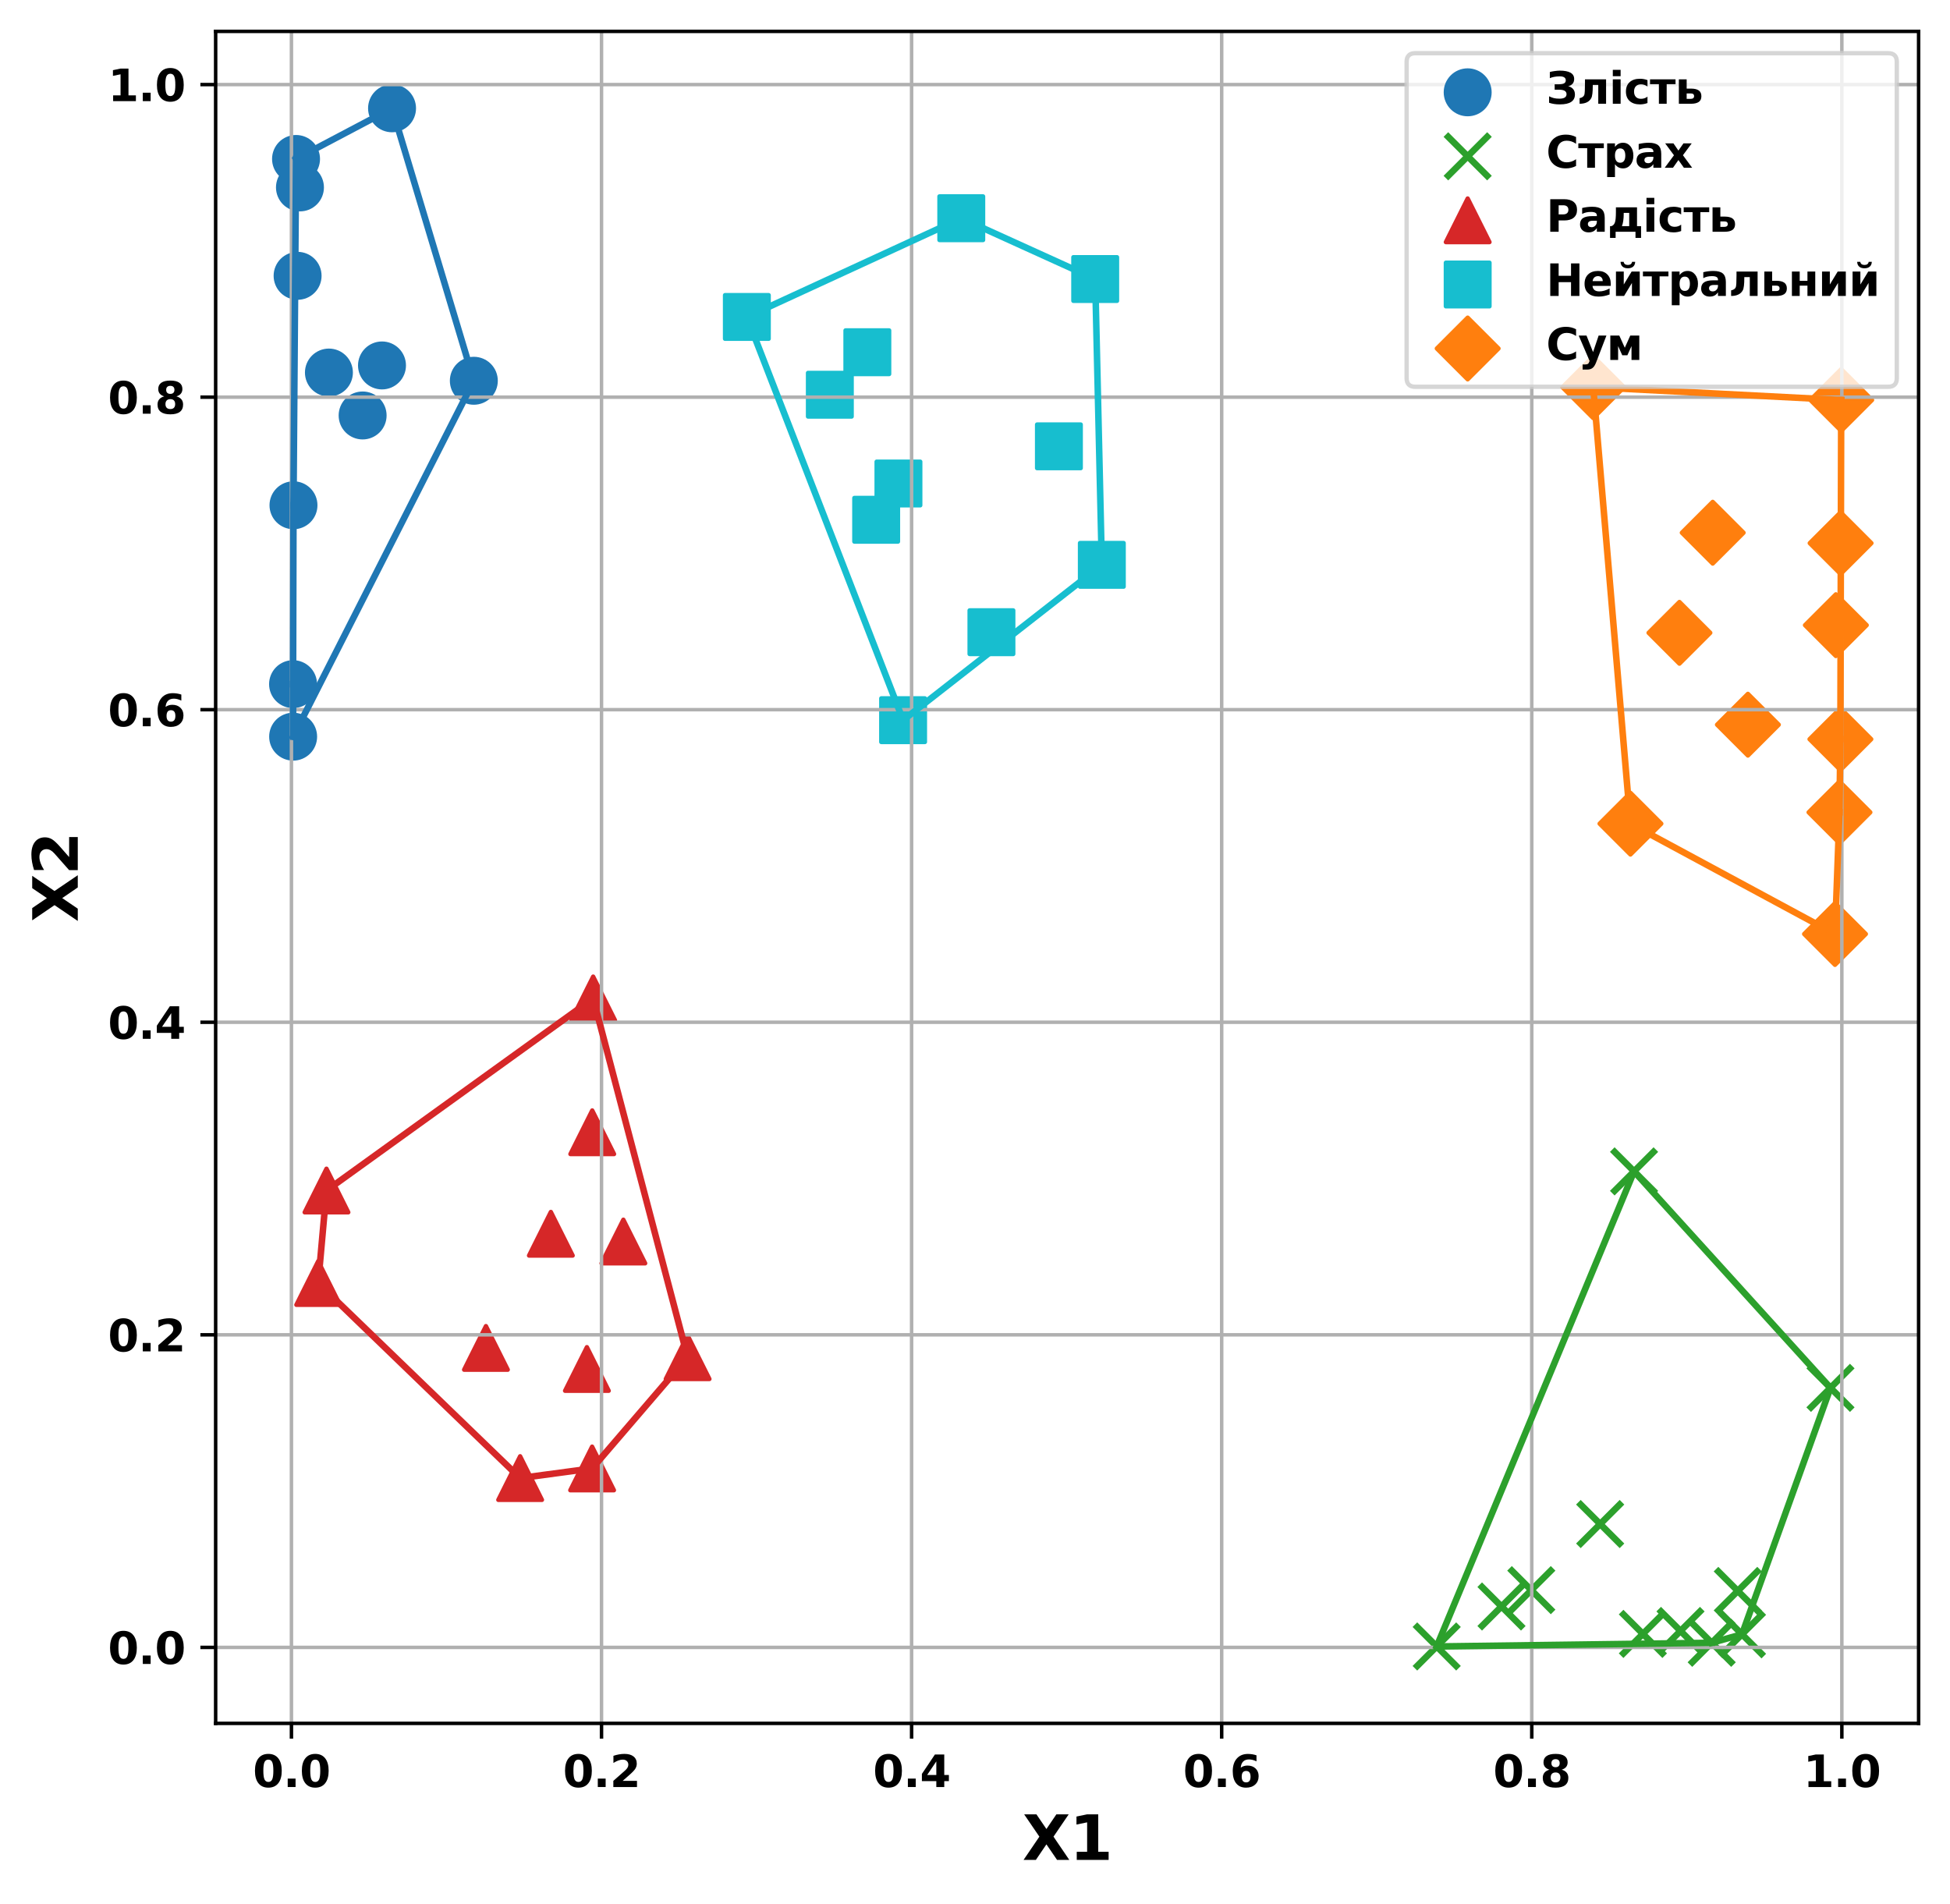 <?xml version="1.0" encoding="utf-8" standalone="no"?>
<!DOCTYPE svg PUBLIC "-//W3C//DTD SVG 1.1//EN"
  "http://www.w3.org/Graphics/SVG/1.1/DTD/svg11.dtd">
<svg xmlns:xlink="http://www.w3.org/1999/xlink" width="447.263pt" height="436.707pt" viewBox="0 0 447.263 436.707" xmlns="http://www.w3.org/2000/svg" version="1.1">
 <defs>
  <style type="text/css">*{stroke-linejoin: round; stroke-linecap: butt}</style>
 </defs>
 <g id="figure_1">
  <g id="patch_1">
   <path d="M 0 436.707 
L 447.263 436.707 
L 447.263 0 
L 0 0 
z
" style="fill: #ffffff"/>
  </g>
  <g id="axes_1">
   <g id="patch_2">
    <path d="M 49.463 395.28 
L 440.063 395.28 
L 440.063 7.2 
L 49.463 7.2 
z
" style="fill: #ffffff"/>
   </g>
   <g id="PathCollection_1">
    <defs>
     <path id="mf2b716d3f9" d="M 0 5 
C 1.326 5 2.598 4.473 3.536 3.536 
C 4.473 2.598 5 1.326 5 0 
C 5 -1.326 4.473 -2.598 3.536 -3.536 
C 2.598 -4.473 1.326 -5 0 -5 
C -1.326 -5 -2.598 -4.473 -3.536 -3.536 
C -4.473 -2.598 -5 -1.326 -5 0 
C -5 1.326 -4.473 2.598 -3.536 3.536 
C -2.598 4.473 -1.326 5 0 5 
z
" style="stroke: #1f77b4"/>
    </defs>
    <g clip-path="url(#p07f710e693)">
     <use xlink:href="#mf2b716d3f9" x="89.922" y="24.84" style="fill: #1f77b4; stroke: #1f77b4"/>
     <use xlink:href="#mf2b716d3f9" x="108.681" y="87.334" style="fill: #1f77b4; stroke: #1f77b4"/>
     <use xlink:href="#mf2b716d3f9" x="68.8" y="42.987" style="fill: #1f77b4; stroke: #1f77b4"/>
     <use xlink:href="#mf2b716d3f9" x="83.174" y="95.293" style="fill: #1f77b4; stroke: #1f77b4"/>
     <use xlink:href="#mf2b716d3f9" x="87.616" y="83.819" style="fill: #1f77b4; stroke: #1f77b4"/>
     <use xlink:href="#mf2b716d3f9" x="68.259" y="63.263" style="fill: #1f77b4; stroke: #1f77b4"/>
     <use xlink:href="#mf2b716d3f9" x="67.218" y="156.917" style="fill: #1f77b4; stroke: #1f77b4"/>
     <use xlink:href="#mf2b716d3f9" x="75.443" y="85.449" style="fill: #1f77b4; stroke: #1f77b4"/>
     <use xlink:href="#mf2b716d3f9" x="67.901" y="36.46" style="fill: #1f77b4; stroke: #1f77b4"/>
     <use xlink:href="#mf2b716d3f9" x="67.314" y="115.889" style="fill: #1f77b4; stroke: #1f77b4"/>
     <use xlink:href="#mf2b716d3f9" x="67.235" y="168.962" style="fill: #1f77b4; stroke: #1f77b4"/>
    </g>
   </g>
   <g id="PathCollection_2">
    <defs>
     <path id="m234e87e2ca" d="M -5 5 
L 5 -5 
M -5 -5 
L 5 5 
" style="stroke: #2ca02c; stroke-width: 1.5"/>
    </defs>
    <g clip-path="url(#p07f710e693)">
     <use xlink:href="#m234e87e2ca" x="367.026" y="349.557" style="fill: #2ca02c; stroke: #2ca02c; stroke-width: 1.5"/>
     <use xlink:href="#m234e87e2ca" x="344.393" y="368.469" style="fill: #2ca02c; stroke: #2ca02c; stroke-width: 1.5"/>
     <use xlink:href="#m234e87e2ca" x="351.231" y="364.721" style="fill: #2ca02c; stroke: #2ca02c; stroke-width: 1.5"/>
     <use xlink:href="#m234e87e2ca" x="419.848" y="318.324" style="fill: #2ca02c; stroke: #2ca02c; stroke-width: 1.5"/>
     <use xlink:href="#m234e87e2ca" x="376.823" y="374.754" style="fill: #2ca02c; stroke: #2ca02c; stroke-width: 1.5"/>
     <use xlink:href="#m234e87e2ca" x="398.59" y="364.903" style="fill: #2ca02c; stroke: #2ca02c; stroke-width: 1.5"/>
     <use xlink:href="#m234e87e2ca" x="385.447" y="374.08" style="fill: #2ca02c; stroke: #2ca02c; stroke-width: 1.5"/>
     <use xlink:href="#m234e87e2ca" x="399.555" y="374.849" style="fill: #2ca02c; stroke: #2ca02c; stroke-width: 1.5"/>
     <use xlink:href="#m234e87e2ca" x="329.529" y="377.64" style="fill: #2ca02c; stroke: #2ca02c; stroke-width: 1.5"/>
     <use xlink:href="#m234e87e2ca" x="374.799" y="268.671" style="fill: #2ca02c; stroke: #2ca02c; stroke-width: 1.5"/>
     <use xlink:href="#m234e87e2ca" x="392.608" y="376.795" style="fill: #2ca02c; stroke: #2ca02c; stroke-width: 1.5"/>
    </g>
   </g>
   <g id="PathCollection_3">
    <defs>
     <path id="md820f7be16" d="M 0 -5 
L -5 5 
L 5 5 
z
" style="stroke: #d62728"/>
    </defs>
    <g clip-path="url(#p07f710e693)">
     <use xlink:href="#md820f7be16" x="135.838" y="259.698" style="fill: #d62728; stroke: #d62728"/>
     <use xlink:href="#md820f7be16" x="142.977" y="284.759" style="fill: #d62728; stroke: #d62728"/>
     <use xlink:href="#md820f7be16" x="136.052" y="229.001" style="fill: #d62728; stroke: #d62728"/>
     <use xlink:href="#md820f7be16" x="72.98" y="294.28" style="fill: #d62728; stroke: #d62728"/>
     <use xlink:href="#md820f7be16" x="135.809" y="336.807" style="fill: #d62728; stroke: #d62728"/>
     <use xlink:href="#md820f7be16" x="134.614" y="313.993" style="fill: #d62728; stroke: #d62728"/>
     <use xlink:href="#md820f7be16" x="126.347" y="282.979" style="fill: #d62728; stroke: #d62728"/>
     <use xlink:href="#md820f7be16" x="74.883" y="273.06" style="fill: #d62728; stroke: #d62728"/>
     <use xlink:href="#md820f7be16" x="119.301" y="339.015" style="fill: #d62728; stroke: #d62728"/>
     <use xlink:href="#md820f7be16" x="111.456" y="309.162" style="fill: #d62728; stroke: #d62728"/>
     <use xlink:href="#md820f7be16" x="157.711" y="311.292" style="fill: #d62728; stroke: #d62728"/>
    </g>
   </g>
   <g id="PathCollection_4">
    <defs>
     <path id="mc1ea8f41bf" d="M -5 5 
L 5 5 
L 5 -5 
L -5 -5 
z
" style="stroke: #17becf"/>
    </defs>
    <g clip-path="url(#p07f710e693)">
     <use xlink:href="#mc1ea8f41bf" x="207.139" y="165.182" style="fill: #17becf; stroke: #17becf"/>
     <use xlink:href="#mc1ea8f41bf" x="190.336" y="90.535" style="fill: #17becf; stroke: #17becf"/>
     <use xlink:href="#mc1ea8f41bf" x="242.877" y="102.371" style="fill: #17becf; stroke: #17becf"/>
     <use xlink:href="#mc1ea8f41bf" x="171.303" y="72.697" style="fill: #17becf; stroke: #17becf"/>
     <use xlink:href="#mc1ea8f41bf" x="198.938" y="80.788" style="fill: #17becf; stroke: #17becf"/>
     <use xlink:href="#mc1ea8f41bf" x="206.072" y="110.896" style="fill: #17becf; stroke: #17becf"/>
     <use xlink:href="#mc1ea8f41bf" x="252.722" y="129.554" style="fill: #17becf; stroke: #17becf"/>
     <use xlink:href="#mc1ea8f41bf" x="200.962" y="119.217" style="fill: #17becf; stroke: #17becf"/>
     <use xlink:href="#mc1ea8f41bf" x="220.482" y="50.052" style="fill: #17becf; stroke: #17becf"/>
     <use xlink:href="#mc1ea8f41bf" x="251.201" y="63.998" style="fill: #17becf; stroke: #17becf"/>
     <use xlink:href="#mc1ea8f41bf" x="227.4" y="145.003" style="fill: #17becf; stroke: #17becf"/>
    </g>
   </g>
   <g id="PathCollection_5">
    <defs>
     <path id="m04f14ccdba" d="M 0 7.071 
L 7.071 0 
L 0 -7.071 
L -7.071 0 
z
" style="stroke: #ff7f0e"/>
    </defs>
    <g clip-path="url(#p07f710e693)">
     <use xlink:href="#m04f14ccdba" x="420.886" y="214.225" style="fill: #ff7f0e; stroke: #ff7f0e"/>
     <use xlink:href="#m04f14ccdba" x="421.911" y="186.316" style="fill: #ff7f0e; stroke: #ff7f0e"/>
     <use xlink:href="#m04f14ccdba" x="365.429" y="88.814" style="fill: #ff7f0e; stroke: #ff7f0e"/>
     <use xlink:href="#m04f14ccdba" x="400.909" y="166.219" style="fill: #ff7f0e; stroke: #ff7f0e"/>
     <use xlink:href="#m04f14ccdba" x="373.97" y="188.92" style="fill: #ff7f0e; stroke: #ff7f0e"/>
     <use xlink:href="#m04f14ccdba" x="422.169" y="124.577" style="fill: #ff7f0e; stroke: #ff7f0e"/>
     <use xlink:href="#m04f14ccdba" x="385.204" y="145.145" style="fill: #ff7f0e; stroke: #ff7f0e"/>
     <use xlink:href="#m04f14ccdba" x="422.124" y="169.544" style="fill: #ff7f0e; stroke: #ff7f0e"/>
     <use xlink:href="#m04f14ccdba" x="422.309" y="91.752" style="fill: #ff7f0e; stroke: #ff7f0e"/>
     <use xlink:href="#m04f14ccdba" x="421.083" y="143.392" style="fill: #ff7f0e; stroke: #ff7f0e"/>
     <use xlink:href="#m04f14ccdba" x="392.835" y="122.186" style="fill: #ff7f0e; stroke: #ff7f0e"/>
    </g>
   </g>
   <g id="matplotlib.axis_1">
    <g id="xtick_1">
     <g id="line2d_1">
      <path d="M 66.846 395.28 
L 66.846 7.2 
" clip-path="url(#p07f710e693)" style="fill: none; stroke: #b0b0b0; stroke-width: 0.8; stroke-linecap: square"/>
     </g>
     <g id="line2d_2">
      <defs>
       <path id="m886e8bf9f2" d="M 0 0 
L 0 3.5 
" style="stroke: #000000; stroke-width: 0.8"/>
      </defs>
      <g>
       <use xlink:href="#m886e8bf9f2" x="66.846" y="395.28" style="stroke: #000000; stroke-width: 0.8"/>
      </g>
     </g>
     <g id="text_1">
      <!-- 0.0 -->
      <g transform="translate(57.988 409.878) scale(0.1 -0.1)">
       <defs>
        <path id="DejaVuSans-Bold-30" d="M 2944 2338 
Q 2944 3213 2780 3570 
Q 2616 3928 2228 3928 
Q 1841 3928 1675 3570 
Q 1509 3213 1509 2338 
Q 1509 1453 1675 1090 
Q 1841 728 2228 728 
Q 2613 728 2778 1090 
Q 2944 1453 2944 2338 
z
M 4147 2328 
Q 4147 1169 3647 539 
Q 3147 -91 2228 -91 
Q 1306 -91 806 539 
Q 306 1169 306 2328 
Q 306 3491 806 4120 
Q 1306 4750 2228 4750 
Q 3147 4750 3647 4120 
Q 4147 3491 4147 2328 
z
" transform="scale(0.016)"/>
        <path id="DejaVuSans-Bold-2e" d="M 653 1209 
L 1778 1209 
L 1778 0 
L 653 0 
L 653 1209 
z
" transform="scale(0.016)"/>
       </defs>
       <use xlink:href="#DejaVuSans-Bold-30"/>
       <use xlink:href="#DejaVuSans-Bold-2e" x="69.58"/>
       <use xlink:href="#DejaVuSans-Bold-30" x="107.568"/>
      </g>
     </g>
    </g>
    <g id="xtick_2">
     <g id="line2d_3">
      <path d="M 137.968 395.28 
L 137.968 7.2 
" clip-path="url(#p07f710e693)" style="fill: none; stroke: #b0b0b0; stroke-width: 0.8; stroke-linecap: square"/>
     </g>
     <g id="line2d_4">
      <g>
       <use xlink:href="#m886e8bf9f2" x="137.968" y="395.28" style="stroke: #000000; stroke-width: 0.8"/>
      </g>
     </g>
     <g id="text_2">
      <!-- 0.2 -->
      <g transform="translate(129.111 409.878) scale(0.1 -0.1)">
       <defs>
        <path id="DejaVuSans-Bold-32" d="M 1844 884 
L 3897 884 
L 3897 0 
L 506 0 
L 506 884 
L 2209 2388 
Q 2438 2594 2547 2791 
Q 2656 2988 2656 3200 
Q 2656 3528 2436 3728 
Q 2216 3928 1850 3928 
Q 1569 3928 1234 3808 
Q 900 3688 519 3450 
L 519 4475 
Q 925 4609 1322 4679 
Q 1719 4750 2100 4750 
Q 2938 4750 3402 4381 
Q 3866 4013 3866 3353 
Q 3866 2972 3669 2642 
Q 3472 2313 2841 1759 
L 1844 884 
z
" transform="scale(0.016)"/>
       </defs>
       <use xlink:href="#DejaVuSans-Bold-30"/>
       <use xlink:href="#DejaVuSans-Bold-2e" x="69.58"/>
       <use xlink:href="#DejaVuSans-Bold-32" x="107.568"/>
      </g>
     </g>
    </g>
    <g id="xtick_3">
     <g id="line2d_5">
      <path d="M 209.09 395.28 
L 209.09 7.2 
" clip-path="url(#p07f710e693)" style="fill: none; stroke: #b0b0b0; stroke-width: 0.8; stroke-linecap: square"/>
     </g>
     <g id="line2d_6">
      <g>
       <use xlink:href="#m886e8bf9f2" x="209.09" y="395.28" style="stroke: #000000; stroke-width: 0.8"/>
      </g>
     </g>
     <g id="text_3">
      <!-- 0.4 -->
      <g transform="translate(200.233 409.878) scale(0.1 -0.1)">
       <defs>
        <path id="DejaVuSans-Bold-34" d="M 2356 3675 
L 1038 1722 
L 2356 1722 
L 2356 3675 
z
M 2156 4666 
L 3494 4666 
L 3494 1722 
L 4159 1722 
L 4159 850 
L 3494 850 
L 3494 0 
L 2356 0 
L 2356 850 
L 288 850 
L 288 1881 
L 2156 4666 
z
" transform="scale(0.016)"/>
       </defs>
       <use xlink:href="#DejaVuSans-Bold-30"/>
       <use xlink:href="#DejaVuSans-Bold-2e" x="69.58"/>
       <use xlink:href="#DejaVuSans-Bold-34" x="107.568"/>
      </g>
     </g>
    </g>
    <g id="xtick_4">
     <g id="line2d_7">
      <path d="M 280.212 395.28 
L 280.212 7.2 
" clip-path="url(#p07f710e693)" style="fill: none; stroke: #b0b0b0; stroke-width: 0.8; stroke-linecap: square"/>
     </g>
     <g id="line2d_8">
      <g>
       <use xlink:href="#m886e8bf9f2" x="280.212" y="395.28" style="stroke: #000000; stroke-width: 0.8"/>
      </g>
     </g>
     <g id="text_4">
      <!-- 0.6 -->
      <g transform="translate(271.355 409.878) scale(0.1 -0.1)">
       <defs>
        <path id="DejaVuSans-Bold-36" d="M 2316 2303 
Q 2000 2303 1842 2098 
Q 1684 1894 1684 1484 
Q 1684 1075 1842 870 
Q 2000 666 2316 666 
Q 2634 666 2792 870 
Q 2950 1075 2950 1484 
Q 2950 1894 2792 2098 
Q 2634 2303 2316 2303 
z
M 3803 4544 
L 3803 3681 
Q 3506 3822 3243 3889 
Q 2981 3956 2731 3956 
Q 2194 3956 1894 3657 
Q 1594 3359 1544 2772 
Q 1750 2925 1990 3001 
Q 2231 3078 2516 3078 
Q 3231 3078 3670 2659 
Q 4109 2241 4109 1563 
Q 4109 813 3618 361 
Q 3128 -91 2303 -91 
Q 1394 -91 895 523 
Q 397 1138 397 2266 
Q 397 3422 980 4083 
Q 1563 4744 2578 4744 
Q 2900 4744 3203 4694 
Q 3506 4644 3803 4544 
z
" transform="scale(0.016)"/>
       </defs>
       <use xlink:href="#DejaVuSans-Bold-30"/>
       <use xlink:href="#DejaVuSans-Bold-2e" x="69.58"/>
       <use xlink:href="#DejaVuSans-Bold-36" x="107.568"/>
      </g>
     </g>
    </g>
    <g id="xtick_5">
     <g id="line2d_9">
      <path d="M 351.335 395.28 
L 351.335 7.2 
" clip-path="url(#p07f710e693)" style="fill: none; stroke: #b0b0b0; stroke-width: 0.8; stroke-linecap: square"/>
     </g>
     <g id="line2d_10">
      <g>
       <use xlink:href="#m886e8bf9f2" x="351.335" y="395.28" style="stroke: #000000; stroke-width: 0.8"/>
      </g>
     </g>
     <g id="text_5">
      <!-- 0.8 -->
      <g transform="translate(342.477 409.878) scale(0.1 -0.1)">
       <defs>
        <path id="DejaVuSans-Bold-38" d="M 2228 2088 
Q 1891 2088 1709 1903 
Q 1528 1719 1528 1375 
Q 1528 1031 1709 848 
Q 1891 666 2228 666 
Q 2563 666 2741 848 
Q 2919 1031 2919 1375 
Q 2919 1722 2741 1905 
Q 2563 2088 2228 2088 
z
M 1350 2484 
Q 925 2613 709 2878 
Q 494 3144 494 3541 
Q 494 4131 934 4440 
Q 1375 4750 2228 4750 
Q 3075 4750 3515 4442 
Q 3956 4134 3956 3541 
Q 3956 3144 3739 2878 
Q 3522 2613 3097 2484 
Q 3572 2353 3814 2058 
Q 4056 1763 4056 1313 
Q 4056 619 3595 264 
Q 3134 -91 2228 -91 
Q 1319 -91 855 264 
Q 391 619 391 1313 
Q 391 1763 633 2058 
Q 875 2353 1350 2484 
z
M 1631 3419 
Q 1631 3141 1786 2991 
Q 1941 2841 2228 2841 
Q 2509 2841 2662 2991 
Q 2816 3141 2816 3419 
Q 2816 3697 2662 3845 
Q 2509 3994 2228 3994 
Q 1941 3994 1786 3844 
Q 1631 3694 1631 3419 
z
" transform="scale(0.016)"/>
       </defs>
       <use xlink:href="#DejaVuSans-Bold-30"/>
       <use xlink:href="#DejaVuSans-Bold-2e" x="69.58"/>
       <use xlink:href="#DejaVuSans-Bold-38" x="107.568"/>
      </g>
     </g>
    </g>
    <g id="xtick_6">
     <g id="line2d_11">
      <path d="M 422.457 395.28 
L 422.457 7.2 
" clip-path="url(#p07f710e693)" style="fill: none; stroke: #b0b0b0; stroke-width: 0.8; stroke-linecap: square"/>
     </g>
     <g id="line2d_12">
      <g>
       <use xlink:href="#m886e8bf9f2" x="422.457" y="395.28" style="stroke: #000000; stroke-width: 0.8"/>
      </g>
     </g>
     <g id="text_6">
      <!-- 1.0 -->
      <g transform="translate(413.6 409.878) scale(0.1 -0.1)">
       <defs>
        <path id="DejaVuSans-Bold-31" d="M 750 831 
L 1813 831 
L 1813 3847 
L 722 3622 
L 722 4441 
L 1806 4666 
L 2950 4666 
L 2950 831 
L 4013 831 
L 4013 0 
L 750 0 
L 750 831 
z
" transform="scale(0.016)"/>
       </defs>
       <use xlink:href="#DejaVuSans-Bold-31"/>
       <use xlink:href="#DejaVuSans-Bold-2e" x="69.58"/>
       <use xlink:href="#DejaVuSans-Bold-30" x="107.568"/>
      </g>
     </g>
    </g>
    <g id="text_7">
     <!-- X1 -->
     <g transform="translate(234.496 426.596) scale(0.14 -0.14)">
      <defs>
       <path id="DejaVuSans-Bold-58" d="M 3188 2381 
L 4806 0 
L 3553 0 
L 2463 1594 
L 1381 0 
L 122 0 
L 1741 2381 
L 184 4666 
L 1441 4666 
L 2463 3163 
L 3481 4666 
L 4744 4666 
L 3188 2381 
z
" transform="scale(0.016)"/>
      </defs>
      <use xlink:href="#DejaVuSans-Bold-58"/>
      <use xlink:href="#DejaVuSans-Bold-31" x="77.1"/>
     </g>
    </g>
   </g>
   <g id="matplotlib.axis_2">
    <g id="ytick_1">
     <g id="line2d_13">
      <path d="M 49.463 377.849 
L 440.063 377.849 
" clip-path="url(#p07f710e693)" style="fill: none; stroke: #b0b0b0; stroke-width: 0.8; stroke-linecap: square"/>
     </g>
     <g id="line2d_14">
      <defs>
       <path id="ma77302183b" d="M 0 0 
L -3.5 0 
" style="stroke: #000000; stroke-width: 0.8"/>
      </defs>
      <g>
       <use xlink:href="#ma77302183b" x="49.463" y="377.849" style="stroke: #000000; stroke-width: 0.8"/>
      </g>
     </g>
     <g id="text_8">
      <!-- 0.0 -->
      <g transform="translate(24.749 381.648) scale(0.1 -0.1)">
       <use xlink:href="#DejaVuSans-Bold-30"/>
       <use xlink:href="#DejaVuSans-Bold-2e" x="69.58"/>
       <use xlink:href="#DejaVuSans-Bold-30" x="107.568"/>
      </g>
     </g>
    </g>
    <g id="ytick_2">
     <g id="line2d_15">
      <path d="M 49.463 306.159 
L 440.063 306.159 
" clip-path="url(#p07f710e693)" style="fill: none; stroke: #b0b0b0; stroke-width: 0.8; stroke-linecap: square"/>
     </g>
     <g id="line2d_16">
      <g>
       <use xlink:href="#ma77302183b" x="49.463" y="306.159" style="stroke: #000000; stroke-width: 0.8"/>
      </g>
     </g>
     <g id="text_9">
      <!-- 0.2 -->
      <g transform="translate(24.749 309.958) scale(0.1 -0.1)">
       <use xlink:href="#DejaVuSans-Bold-30"/>
       <use xlink:href="#DejaVuSans-Bold-2e" x="69.58"/>
       <use xlink:href="#DejaVuSans-Bold-32" x="107.568"/>
      </g>
     </g>
    </g>
    <g id="ytick_3">
     <g id="line2d_17">
      <path d="M 49.463 234.469 
L 440.063 234.469 
" clip-path="url(#p07f710e693)" style="fill: none; stroke: #b0b0b0; stroke-width: 0.8; stroke-linecap: square"/>
     </g>
     <g id="line2d_18">
      <g>
       <use xlink:href="#ma77302183b" x="49.463" y="234.469" style="stroke: #000000; stroke-width: 0.8"/>
      </g>
     </g>
     <g id="text_10">
      <!-- 0.4 -->
      <g transform="translate(24.749 238.268) scale(0.1 -0.1)">
       <use xlink:href="#DejaVuSans-Bold-30"/>
       <use xlink:href="#DejaVuSans-Bold-2e" x="69.58"/>
       <use xlink:href="#DejaVuSans-Bold-34" x="107.568"/>
      </g>
     </g>
    </g>
    <g id="ytick_4">
     <g id="line2d_19">
      <path d="M 49.463 162.779 
L 440.063 162.779 
" clip-path="url(#p07f710e693)" style="fill: none; stroke: #b0b0b0; stroke-width: 0.8; stroke-linecap: square"/>
     </g>
     <g id="line2d_20">
      <g>
       <use xlink:href="#ma77302183b" x="49.463" y="162.779" style="stroke: #000000; stroke-width: 0.8"/>
      </g>
     </g>
     <g id="text_11">
      <!-- 0.6 -->
      <g transform="translate(24.749 166.578) scale(0.1 -0.1)">
       <use xlink:href="#DejaVuSans-Bold-30"/>
       <use xlink:href="#DejaVuSans-Bold-2e" x="69.58"/>
       <use xlink:href="#DejaVuSans-Bold-36" x="107.568"/>
      </g>
     </g>
    </g>
    <g id="ytick_5">
     <g id="line2d_21">
      <path d="M 49.463 91.089 
L 440.063 91.089 
" clip-path="url(#p07f710e693)" style="fill: none; stroke: #b0b0b0; stroke-width: 0.8; stroke-linecap: square"/>
     </g>
     <g id="line2d_22">
      <g>
       <use xlink:href="#ma77302183b" x="49.463" y="91.089" style="stroke: #000000; stroke-width: 0.8"/>
      </g>
     </g>
     <g id="text_12">
      <!-- 0.8 -->
      <g transform="translate(24.749 94.888) scale(0.1 -0.1)">
       <use xlink:href="#DejaVuSans-Bold-30"/>
       <use xlink:href="#DejaVuSans-Bold-2e" x="69.58"/>
       <use xlink:href="#DejaVuSans-Bold-38" x="107.568"/>
      </g>
     </g>
    </g>
    <g id="ytick_6">
     <g id="line2d_23">
      <path d="M 49.463 19.399 
L 440.063 19.399 
" clip-path="url(#p07f710e693)" style="fill: none; stroke: #b0b0b0; stroke-width: 0.8; stroke-linecap: square"/>
     </g>
     <g id="line2d_24">
      <g>
       <use xlink:href="#ma77302183b" x="49.463" y="19.399" style="stroke: #000000; stroke-width: 0.8"/>
      </g>
     </g>
     <g id="text_13">
      <!-- 1.0 -->
      <g transform="translate(24.749 23.198) scale(0.1 -0.1)">
       <use xlink:href="#DejaVuSans-Bold-31"/>
       <use xlink:href="#DejaVuSans-Bold-2e" x="69.58"/>
       <use xlink:href="#DejaVuSans-Bold-30" x="107.568"/>
      </g>
     </g>
    </g>
    <g id="text_14">
     <!-- X2 -->
     <g transform="translate(17.838 211.507) rotate(-90) scale(0.14 -0.14)">
      <use xlink:href="#DejaVuSans-Bold-58"/>
      <use xlink:href="#DejaVuSans-Bold-32" x="77.1"/>
     </g>
    </g>
   </g>
   <g id="line2d_25">
    <path d="M 89.922 24.84 
L 108.681 87.334 
" clip-path="url(#p07f710e693)" style="fill: none; stroke: #1f77b4; stroke-width: 1.5; stroke-linecap: square"/>
   </g>
   <g id="line2d_26">
    <path d="M 67.901 36.46 
L 89.922 24.84 
" clip-path="url(#p07f710e693)" style="fill: none; stroke: #1f77b4; stroke-width: 1.5; stroke-linecap: square"/>
   </g>
   <g id="line2d_27">
    <path d="M 67.235 168.962 
L 67.218 156.917 
" clip-path="url(#p07f710e693)" style="fill: none; stroke: #1f77b4; stroke-width: 1.5; stroke-linecap: square"/>
   </g>
   <g id="line2d_28">
    <path d="M 67.235 168.962 
L 108.681 87.334 
" clip-path="url(#p07f710e693)" style="fill: none; stroke: #1f77b4; stroke-width: 1.5; stroke-linecap: square"/>
   </g>
   <g id="line2d_29">
    <path d="M 67.314 115.889 
L 67.218 156.917 
" clip-path="url(#p07f710e693)" style="fill: none; stroke: #1f77b4; stroke-width: 1.5; stroke-linecap: square"/>
   </g>
   <g id="line2d_30">
    <path d="M 67.314 115.889 
L 67.901 36.46 
" clip-path="url(#p07f710e693)" style="fill: none; stroke: #1f77b4; stroke-width: 1.5; stroke-linecap: square"/>
   </g>
   <g id="line2d_31">
    <path d="M 374.799 268.671 
L 329.529 377.64 
" clip-path="url(#p07f710e693)" style="fill: none; stroke: #2ca02c; stroke-width: 1.5; stroke-linecap: square"/>
   </g>
   <g id="line2d_32">
    <path d="M 374.799 268.671 
L 419.848 318.324 
" clip-path="url(#p07f710e693)" style="fill: none; stroke: #2ca02c; stroke-width: 1.5; stroke-linecap: square"/>
   </g>
   <g id="line2d_33">
    <path d="M 399.555 374.849 
L 419.848 318.324 
" clip-path="url(#p07f710e693)" style="fill: none; stroke: #2ca02c; stroke-width: 1.5; stroke-linecap: square"/>
   </g>
   <g id="line2d_34">
    <path d="M 392.608 376.795 
L 329.529 377.64 
" clip-path="url(#p07f710e693)" style="fill: none; stroke: #2ca02c; stroke-width: 1.5; stroke-linecap: square"/>
   </g>
   <g id="line2d_35">
    <path d="M 392.608 376.795 
L 399.555 374.849 
" clip-path="url(#p07f710e693)" style="fill: none; stroke: #2ca02c; stroke-width: 1.5; stroke-linecap: square"/>
   </g>
   <g id="line2d_36">
    <path d="M 136.052 229.001 
L 157.711 311.292 
" clip-path="url(#p07f710e693)" style="fill: none; stroke: #d62728; stroke-width: 1.5; stroke-linecap: square"/>
   </g>
   <g id="line2d_37">
    <path d="M 119.301 339.015 
L 72.98 294.28 
" clip-path="url(#p07f710e693)" style="fill: none; stroke: #d62728; stroke-width: 1.5; stroke-linecap: square"/>
   </g>
   <g id="line2d_38">
    <path d="M 74.883 273.06 
L 72.98 294.28 
" clip-path="url(#p07f710e693)" style="fill: none; stroke: #d62728; stroke-width: 1.5; stroke-linecap: square"/>
   </g>
   <g id="line2d_39">
    <path d="M 74.883 273.06 
L 136.052 229.001 
" clip-path="url(#p07f710e693)" style="fill: none; stroke: #d62728; stroke-width: 1.5; stroke-linecap: square"/>
   </g>
   <g id="line2d_40">
    <path d="M 135.809 336.807 
L 157.711 311.292 
" clip-path="url(#p07f710e693)" style="fill: none; stroke: #d62728; stroke-width: 1.5; stroke-linecap: square"/>
   </g>
   <g id="line2d_41">
    <path d="M 135.809 336.807 
L 119.301 339.015 
" clip-path="url(#p07f710e693)" style="fill: none; stroke: #d62728; stroke-width: 1.5; stroke-linecap: square"/>
   </g>
   <g id="line2d_42">
    <path d="M 207.139 165.182 
L 171.303 72.697 
" clip-path="url(#p07f710e693)" style="fill: none; stroke: #17becf; stroke-width: 1.5; stroke-linecap: square"/>
   </g>
   <g id="line2d_43">
    <path d="M 207.139 165.182 
L 252.722 129.554 
" clip-path="url(#p07f710e693)" style="fill: none; stroke: #17becf; stroke-width: 1.5; stroke-linecap: square"/>
   </g>
   <g id="line2d_44">
    <path d="M 251.201 63.998 
L 252.722 129.554 
" clip-path="url(#p07f710e693)" style="fill: none; stroke: #17becf; stroke-width: 1.5; stroke-linecap: square"/>
   </g>
   <g id="line2d_45">
    <path d="M 220.482 50.052 
L 171.303 72.697 
" clip-path="url(#p07f710e693)" style="fill: none; stroke: #17becf; stroke-width: 1.5; stroke-linecap: square"/>
   </g>
   <g id="line2d_46">
    <path d="M 220.482 50.052 
L 251.201 63.998 
" clip-path="url(#p07f710e693)" style="fill: none; stroke: #17becf; stroke-width: 1.5; stroke-linecap: square"/>
   </g>
   <g id="line2d_47">
    <path d="M 422.309 91.752 
L 365.429 88.814 
" clip-path="url(#p07f710e693)" style="fill: none; stroke: #ff7f0e; stroke-width: 1.5; stroke-linecap: square"/>
   </g>
   <g id="line2d_48">
    <path d="M 373.97 188.92 
L 365.429 88.814 
" clip-path="url(#p07f710e693)" style="fill: none; stroke: #ff7f0e; stroke-width: 1.5; stroke-linecap: square"/>
   </g>
   <g id="line2d_49">
    <path d="M 373.97 188.92 
L 420.886 214.225 
" clip-path="url(#p07f710e693)" style="fill: none; stroke: #ff7f0e; stroke-width: 1.5; stroke-linecap: square"/>
   </g>
   <g id="line2d_50">
    <path d="M 422.124 169.544 
L 422.309 91.752 
" clip-path="url(#p07f710e693)" style="fill: none; stroke: #ff7f0e; stroke-width: 1.5; stroke-linecap: square"/>
   </g>
   <g id="line2d_51">
    <path d="M 421.911 186.316 
L 420.886 214.225 
" clip-path="url(#p07f710e693)" style="fill: none; stroke: #ff7f0e; stroke-width: 1.5; stroke-linecap: square"/>
   </g>
   <g id="line2d_52">
    <path d="M 421.911 186.316 
L 422.124 169.544 
" clip-path="url(#p07f710e693)" style="fill: none; stroke: #ff7f0e; stroke-width: 1.5; stroke-linecap: square"/>
   </g>
   <g id="patch_3">
    <path d="M 49.463 395.28 
L 49.463 7.2 
" style="fill: none; stroke: #000000; stroke-width: 0.8; stroke-linejoin: miter; stroke-linecap: square"/>
   </g>
   <g id="patch_4">
    <path d="M 440.063 395.28 
L 440.063 7.2 
" style="fill: none; stroke: #000000; stroke-width: 0.8; stroke-linejoin: miter; stroke-linecap: square"/>
   </g>
   <g id="patch_5">
    <path d="M 49.463 395.28 
L 440.063 395.28 
" style="fill: none; stroke: #000000; stroke-width: 0.8; stroke-linejoin: miter; stroke-linecap: square"/>
   </g>
   <g id="patch_6">
    <path d="M 49.463 7.2 
L 440.063 7.2 
" style="fill: none; stroke: #000000; stroke-width: 0.8; stroke-linejoin: miter; stroke-linecap: square"/>
   </g>
   <g id="legend_1">
    <g id="patch_7">
     <path d="M 324.634 88.717 
L 433.063 88.717 
Q 435.063 88.717 435.063 86.717 
L 435.063 14.2 
Q 435.063 12.2 433.063 12.2 
L 324.634 12.2 
Q 322.634 12.2 322.634 14.2 
L 322.634 86.717 
Q 322.634 88.717 324.634 88.717 
z
" style="fill: #ffffff; opacity: 0.8; stroke: #cccccc; stroke-linejoin: miter"/>
    </g>
    <g id="PathCollection_6">
     <g>
      <use xlink:href="#mf2b716d3f9" x="336.634" y="21.173" style="fill: #1f77b4; stroke: #1f77b4"/>
     </g>
    </g>
    <g id="text_15">
     <!-- Злість -->
     <g transform="translate(354.634 23.798) scale(0.1 -0.1)">
      <defs>
       <path id="DejaVuSans-Bold-417" d="M 3163 2516 
Q 3634 2394 3879 2092 
Q 4125 1791 4125 1325 
Q 4125 631 3594 270 
Q 3063 -91 1950 -91 
Q 1491 -91 1125 -31 
Q 759 28 422 141 
L 422 1069 
Q 759 900 1092 814 
Q 1425 728 1903 728 
Q 2413 728 2667 893 
Q 2922 1059 2922 1369 
Q 2922 1688 2661 1852 
Q 2400 2016 1797 2016 
L 1222 2016 
L 1222 2791 
L 1822 2791 
Q 2369 2791 2591 2933 
Q 2813 3075 2813 3366 
Q 2813 3634 2597 3781 
Q 2381 3928 1956 3928 
Q 1513 3928 1128 3851 
Q 744 3775 528 3669 
L 528 4550 
Q 738 4622 1198 4686 
Q 1659 4750 1953 4750 
Q 2975 4750 3495 4451 
Q 4016 4153 4016 3553 
Q 4016 3144 3800 2883 
Q 3584 2622 3163 2516 
z
" transform="scale(0.016)"/>
       <path id="DejaVuSans-Bold-43b" d="M 353 0 
L 353 800 
Q 906 913 1031 1278 
Q 1125 1556 1125 2928 
L 1125 3500 
L 4150 3500 
L 4150 0 
L 3031 0 
L 3031 2700 
L 2244 2700 
L 2244 2584 
Q 2244 1213 2028 813 
Q 1591 0 353 0 
z
" transform="scale(0.016)"/>
       <path id="DejaVuSans-Bold-456" d="M 538 3500 
L 1656 3500 
L 1656 0 
L 538 0 
L 538 3500 
z
M 538 4863 
L 1656 4863 
L 1656 3950 
L 538 3950 
L 538 4863 
z
" transform="scale(0.016)"/>
       <path id="DejaVuSans-Bold-441" d="M 3366 3391 
L 3366 2478 
Q 3138 2634 2908 2709 
Q 2678 2784 2431 2784 
Q 1963 2784 1702 2511 
Q 1441 2238 1441 1747 
Q 1441 1256 1702 982 
Q 1963 709 2431 709 
Q 2694 709 2930 787 
Q 3166 866 3366 1019 
L 3366 103 
Q 3103 6 2833 -42 
Q 2563 -91 2291 -91 
Q 1344 -91 809 395 
Q 275 881 275 1747 
Q 275 2613 809 3098 
Q 1344 3584 2291 3584 
Q 2566 3584 2833 3536 
Q 3100 3488 3366 3391 
z
" transform="scale(0.016)"/>
       <path id="DejaVuSans-Bold-442" d="M 25 3500 
L 3681 3500 
L 3681 2809 
L 2413 2809 
L 2413 0 
L 1297 0 
L 1297 2809 
L 25 2809 
L 25 3500 
z
" transform="scale(0.016)"/>
       <path id="DejaVuSans-Bold-44c" d="M 2719 1094 
Q 2719 1291 2594 1388 
Q 2472 1481 2222 1481 
L 1656 1481 
L 1656 700 
L 2222 700 
Q 2469 700 2594 800 
Q 2719 897 2719 1094 
z
M 538 3500 
L 1656 3500 
L 1656 2172 
L 2291 2172 
Q 3000 2172 3381 1913 
Q 3766 1650 3766 1081 
Q 3766 513 3381 256 
Q 3000 0 2291 0 
L 538 0 
L 538 3500 
z
" transform="scale(0.016)"/>
      </defs>
      <use xlink:href="#DejaVuSans-Bold-417"/>
      <use xlink:href="#DejaVuSans-Bold-43b" x="71.045"/>
      <use xlink:href="#DejaVuSans-Bold-456" x="144.287"/>
      <use xlink:href="#DejaVuSans-Bold-441" x="178.564"/>
      <use xlink:href="#DejaVuSans-Bold-442" x="237.842"/>
      <use xlink:href="#DejaVuSans-Bold-44c" x="295.801"/>
     </g>
    </g>
    <g id="PathCollection_7">
     <g>
      <use xlink:href="#m234e87e2ca" x="336.634" y="35.852" style="fill: #2ca02c; stroke: #2ca02c; stroke-width: 1.5"/>
     </g>
    </g>
    <g id="text_16">
     <!-- Страх -->
     <g transform="translate(354.634 38.477) scale(0.1 -0.1)">
      <defs>
       <path id="DejaVuSans-Bold-421" d="M 4288 256 
Q 3956 84 3597 -3 
Q 3238 -91 2847 -91 
Q 1681 -91 1000 561 
Q 319 1213 319 2328 
Q 319 3447 1000 4098 
Q 1681 4750 2847 4750 
Q 3238 4750 3597 4662 
Q 3956 4575 4288 4403 
L 4288 3438 
Q 3953 3666 3628 3772 
Q 3303 3878 2944 3878 
Q 2300 3878 1931 3465 
Q 1563 3053 1563 2328 
Q 1563 1606 1931 1193 
Q 2300 781 2944 781 
Q 3303 781 3628 887 
Q 3953 994 4288 1222 
L 4288 256 
z
" transform="scale(0.016)"/>
       <path id="DejaVuSans-Bold-440" d="M 1656 506 
L 1656 -1331 
L 538 -1331 
L 538 3500 
L 1656 3500 
L 1656 2988 
Q 1888 3294 2169 3439 
Q 2450 3584 2816 3584 
Q 3463 3584 3878 3070 
Q 4294 2556 4294 1747 
Q 4294 938 3878 423 
Q 3463 -91 2816 -91 
Q 2450 -91 2169 54 
Q 1888 200 1656 506 
z
M 2400 2772 
Q 2041 2772 1848 2508 
Q 1656 2244 1656 1747 
Q 1656 1250 1848 986 
Q 2041 722 2400 722 
Q 2759 722 2948 984 
Q 3138 1247 3138 1747 
Q 3138 2247 2948 2509 
Q 2759 2772 2400 2772 
z
" transform="scale(0.016)"/>
       <path id="DejaVuSans-Bold-430" d="M 2106 1575 
Q 1756 1575 1579 1456 
Q 1403 1338 1403 1106 
Q 1403 894 1545 773 
Q 1688 653 1941 653 
Q 2256 653 2472 879 
Q 2688 1106 2688 1447 
L 2688 1575 
L 2106 1575 
z
M 3816 1997 
L 3816 0 
L 2688 0 
L 2688 519 
Q 2463 200 2181 54 
Q 1900 -91 1497 -91 
Q 953 -91 614 226 
Q 275 544 275 1050 
Q 275 1666 698 1953 
Q 1122 2241 2028 2241 
L 2688 2241 
L 2688 2328 
Q 2688 2594 2478 2717 
Q 2269 2841 1825 2841 
Q 1466 2841 1156 2769 
Q 847 2697 581 2553 
L 581 3406 
Q 941 3494 1303 3539 
Q 1666 3584 2028 3584 
Q 2975 3584 3395 3211 
Q 3816 2838 3816 1997 
z
" transform="scale(0.016)"/>
       <path id="DejaVuSans-Bold-445" d="M 1422 1791 
L 159 3500 
L 1344 3500 
L 2059 2463 
L 2784 3500 
L 3969 3500 
L 2706 1797 
L 4031 0 
L 2847 0 
L 2059 1106 
L 1281 0 
L 97 0 
L 1422 1791 
z
" transform="scale(0.016)"/>
      </defs>
      <use xlink:href="#DejaVuSans-Bold-421"/>
      <use xlink:href="#DejaVuSans-Bold-442" x="73.389"/>
      <use xlink:href="#DejaVuSans-Bold-440" x="131.348"/>
      <use xlink:href="#DejaVuSans-Bold-430" x="202.93"/>
      <use xlink:href="#DejaVuSans-Bold-445" x="270.41"/>
     </g>
    </g>
    <g id="PathCollection_8">
     <g>
      <use xlink:href="#md820f7be16" x="336.634" y="50.53" style="fill: #d62728; stroke: #d62728"/>
     </g>
    </g>
    <g id="text_17">
     <!-- Радість -->
     <g transform="translate(354.634 53.155) scale(0.1 -0.1)">
      <defs>
       <path id="DejaVuSans-Bold-420" d="M 588 4666 
L 2584 4666 
Q 3475 4666 3951 4270 
Q 4428 3875 4428 3144 
Q 4428 2409 3951 2014 
Q 3475 1619 2584 1619 
L 1791 1619 
L 1791 0 
L 588 0 
L 588 4666 
z
M 1791 3794 
L 1791 2491 
L 2456 2491 
Q 2806 2491 2997 2661 
Q 3188 2831 3188 3144 
Q 3188 3456 2997 3625 
Q 2806 3794 2456 3794 
L 1791 3794 
z
" transform="scale(0.016)"/>
       <path id="DejaVuSans-Bold-434" d="M 547 800 
Q 903 919 1053 1314 
Q 1203 1709 1203 2838 
L 1203 3500 
L 4228 3500 
L 4228 800 
L 4809 800 
L 4809 -884 
L 4009 -884 
L 4009 0 
L 1159 0 
L 1159 -884 
L 359 -884 
L 359 800 
L 547 800 
z
M 3109 2700 
L 2322 2700 
L 2322 2603 
Q 2322 1456 2063 800 
L 3109 800 
L 3109 2700 
z
" transform="scale(0.016)"/>
      </defs>
      <use xlink:href="#DejaVuSans-Bold-420"/>
      <use xlink:href="#DejaVuSans-Bold-430" x="73.291"/>
      <use xlink:href="#DejaVuSans-Bold-434" x="140.771"/>
      <use xlink:href="#DejaVuSans-Bold-456" x="221.533"/>
      <use xlink:href="#DejaVuSans-Bold-441" x="255.811"/>
      <use xlink:href="#DejaVuSans-Bold-442" x="315.088"/>
      <use xlink:href="#DejaVuSans-Bold-44c" x="373.047"/>
     </g>
    </g>
    <g id="PathCollection_9">
     <g>
      <use xlink:href="#mc1ea8f41bf" x="336.634" y="65.256" style="fill: #17becf; stroke: #17becf"/>
     </g>
    </g>
    <g id="text_18">
     <!-- Нейтральний -->
     <g transform="translate(354.634 67.881) scale(0.1 -0.1)">
      <defs>
       <path id="DejaVuSans-Bold-41d" d="M 588 4666 
L 1791 4666 
L 1791 2888 
L 3566 2888 
L 3566 4666 
L 4769 4666 
L 4769 0 
L 3566 0 
L 3566 1978 
L 1791 1978 
L 1791 0 
L 588 0 
L 588 4666 
z
" transform="scale(0.016)"/>
       <path id="DejaVuSans-Bold-435" d="M 4031 1759 
L 4031 1441 
L 1416 1441 
Q 1456 1047 1700 850 
Q 1944 653 2381 653 
Q 2734 653 3104 758 
Q 3475 863 3866 1075 
L 3866 213 
Q 3469 63 3072 -14 
Q 2675 -91 2278 -91 
Q 1328 -91 801 392 
Q 275 875 275 1747 
Q 275 2603 792 3093 
Q 1309 3584 2216 3584 
Q 3041 3584 3536 3087 
Q 4031 2591 4031 1759 
z
M 2881 2131 
Q 2881 2450 2695 2645 
Q 2509 2841 2209 2841 
Q 1884 2841 1681 2658 
Q 1478 2475 1428 2131 
L 2881 2131 
z
" transform="scale(0.016)"/>
       <path id="DejaVuSans-Bold-439" d="M 3947 3500 
L 3947 0 
L 2828 0 
L 2828 1863 
L 1700 0 
L 538 0 
L 538 3500 
L 1656 3500 
L 1656 1638 
L 2784 3500 
L 3947 3500 
z
M 1194 4894 
L 1641 4894 
Q 1675 4675 1829 4559 
Q 1984 4444 2244 4444 
Q 2503 4444 2658 4559 
Q 2813 4675 2847 4894 
L 3294 4894 
Q 3275 4444 3003 4205 
Q 2731 3966 2244 3966 
Q 1756 3966 1484 4205 
Q 1213 4444 1194 4894 
z
" transform="scale(0.016)"/>
       <path id="DejaVuSans-Bold-43d" d="M 538 3500 
L 1656 3500 
L 1656 2169 
L 2766 2169 
L 2766 3500 
L 3884 3500 
L 3884 0 
L 2766 0 
L 2766 1478 
L 1656 1478 
L 1656 0 
L 538 0 
L 538 3500 
z
" transform="scale(0.016)"/>
       <path id="DejaVuSans-Bold-438" d="M 3947 3500 
L 3947 0 
L 2828 0 
L 2828 1863 
L 1700 0 
L 538 0 
L 538 3500 
L 1656 3500 
L 1656 1638 
L 2784 3500 
L 3947 3500 
z
" transform="scale(0.016)"/>
      </defs>
      <use xlink:href="#DejaVuSans-Bold-41d"/>
      <use xlink:href="#DejaVuSans-Bold-435" x="83.691"/>
      <use xlink:href="#DejaVuSans-Bold-439" x="151.514"/>
      <use xlink:href="#DejaVuSans-Bold-442" x="221.582"/>
      <use xlink:href="#DejaVuSans-Bold-440" x="279.541"/>
      <use xlink:href="#DejaVuSans-Bold-430" x="351.123"/>
      <use xlink:href="#DejaVuSans-Bold-43b" x="418.604"/>
      <use xlink:href="#DejaVuSans-Bold-44c" x="491.846"/>
      <use xlink:href="#DejaVuSans-Bold-43d" x="555.078"/>
      <use xlink:href="#DejaVuSans-Bold-438" x="624.17"/>
      <use xlink:href="#DejaVuSans-Bold-439" x="694.238"/>
     </g>
    </g>
    <g id="PathCollection_10">
     <g>
      <use xlink:href="#m04f14ccdba" x="336.634" y="79.934" style="fill: #ff7f0e; stroke: #ff7f0e"/>
     </g>
    </g>
    <g id="text_19">
     <!-- Сум -->
     <g transform="translate(354.634 82.559) scale(0.1 -0.1)">
      <defs>
       <path id="DejaVuSans-Bold-443" d="M 78 3500 
L 1197 3500 
L 2138 1125 
L 2938 3500 
L 4056 3500 
L 2584 -331 
Q 2363 -916 2067 -1148 
Q 1772 -1381 1288 -1381 
L 641 -1381 
L 641 -647 
L 991 -647 
Q 1275 -647 1404 -556 
Q 1534 -466 1606 -231 
L 1638 -134 
L 78 3500 
z
" transform="scale(0.016)"/>
       <path id="DejaVuSans-Bold-43c" d="M 538 3500 
L 1825 3500 
L 2613 1750 
L 3400 3500 
L 4691 3500 
L 4691 0 
L 3575 0 
L 3575 1984 
L 2984 672 
L 2250 672 
L 1656 1984 
L 1656 0 
L 538 0 
L 538 3500 
z
" transform="scale(0.016)"/>
      </defs>
      <use xlink:href="#DejaVuSans-Bold-421"/>
      <use xlink:href="#DejaVuSans-Bold-443" x="73.389"/>
      <use xlink:href="#DejaVuSans-Bold-43c" x="138.574"/>
     </g>
    </g>
   </g>
  </g>
 </g>
 <defs>
  <clipPath id="p07f710e693">
   <rect x="49.463" y="7.2" width="390.6" height="388.08"/>
  </clipPath>
 </defs>
</svg>
